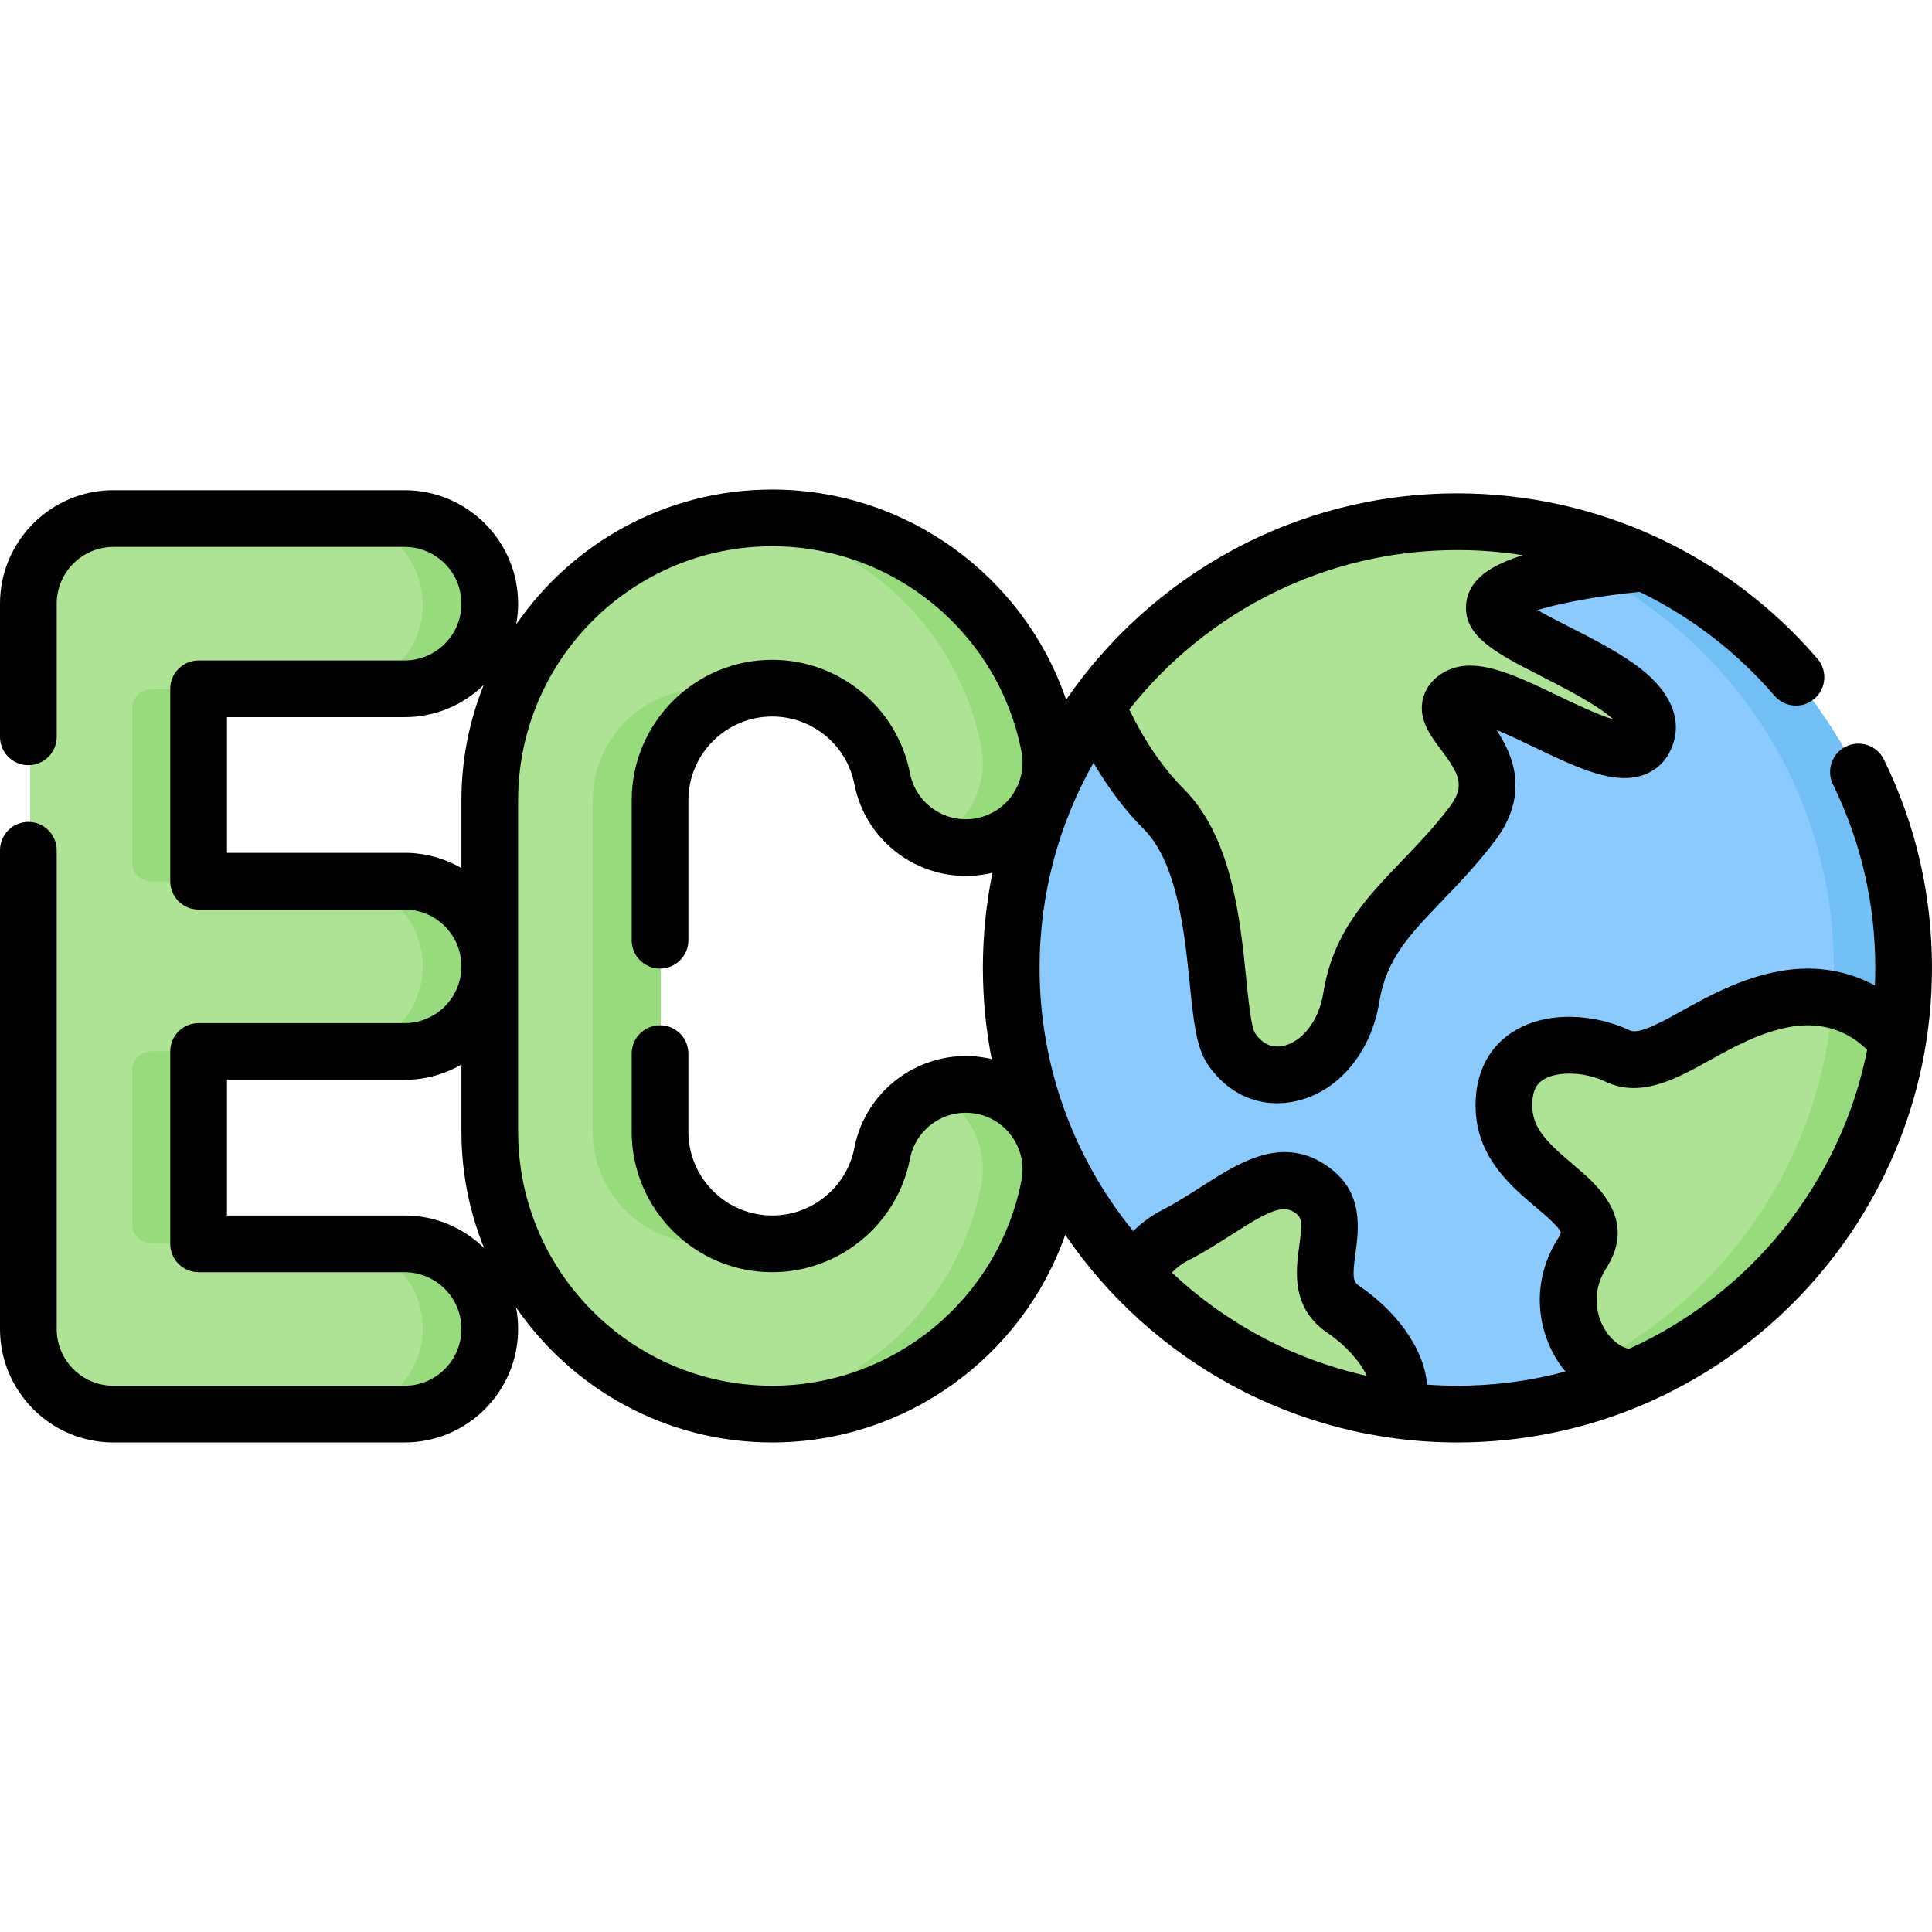 <svg id="Capa_1" enable-background="new 0 0 512 512" height="512" viewBox="0 0 512 512" width="512" xmlns="http://www.w3.org/2000/svg"><g><g><path d="m107.528 278.601c12.435 0 22.515-10.08 22.515-22.515s-10.08-22.515-22.515-22.515h-54.498v-50.888h54.498c12.435 0 22.515-10.08 22.515-22.515s-10.08-22.515-22.515-22.515h-77.013c-12.435-.001-22.515 10.079-22.515 22.514v191.73c0 .018.001.036.001.054s-.001.036-.001.054c0 12.435 10.08 22.515 22.515 22.515h77.013c12.435 0 22.515-10.08 22.515-22.515s-10.08-22.515-22.515-22.515h-54.498v-50.889z" fill="#aee295"/><g><g fill="#98db7c"><path d="m40.03 233.571h13v-50.888h-13c-2.761 0-5 2.238-5 5v40.888c0 2.761 2.239 5 5 5z"/><path d="m112.044 160.167c0 12.435-10.08 22.515-22.515 22.515h18c12.435 0 22.515-10.08 22.515-22.515s-10.08-22.515-22.515-22.515h-18c12.434 0 22.515 10.08 22.515 22.515z"/><path d="m107.528 329.49h-18c12.435 0 22.515 10.08 22.515 22.515s-10.08 22.515-22.515 22.515h18c12.435 0 22.515-10.08 22.515-22.515.001-12.435-10.08-22.515-22.515-22.515z"/><path d="m40.03 329.49h13v-50.889h-13c-2.761 0-5 2.239-5 5v40.889c0 2.761 2.239 5 5 5z"/><path d="m107.528 233.571h-18c12.435 0 22.515 10.08 22.515 22.515s-10.08 22.515-22.515 22.515h18c12.435 0 22.515-10.08 22.515-22.515.001-12.435-10.08-22.515-22.515-22.515z"/></g></g><path d="m204.737 374.521c-41.186 0-74.694-33.508-74.694-74.694v-87.653c0-41.186 33.507-74.694 74.693-74.694 35.672 0 66.499 25.4 73.3 60.396 2.372 12.207-5.601 24.025-17.807 26.397-12.201 2.37-24.023-5.6-26.396-17.807-2.697-13.881-14.934-23.956-29.095-23.956-16.357 0-29.663 13.307-29.663 29.663v87.653c0 16.357 13.306 29.663 29.662 29.663 14.162 0 26.399-10.075 29.096-23.955 2.373-12.207 14.196-20.176 26.396-17.807 12.207 2.372 20.179 14.19 17.807 26.397-6.8 34.997-37.626 60.397-73.299 60.397z" fill="#aee295"/><g><g fill="#98db7c"><path d="m260.036 197.876c2.051 10.553-3.634 20.811-13.099 24.93 4.04 1.766 8.638 2.37 13.292 1.467 12.207-2.372 20.179-14.19 17.807-26.397-6.8-34.996-37.628-60.396-73.3-60.396-3.042 0-6.036.204-8.985.56 31.743 3.861 58.066 27.828 64.285 59.836z"/><path d="m175.074 299.827v-87.653c0-13.218 8.692-24.441 20.66-28.262-2.851-.911-5.877-1.401-8.997-1.401-16.357 0-29.663 13.307-29.663 29.663v87.653c0 16.357 13.306 29.663 29.662 29.663 3.12 0 6.146-.49 8.997-1.401-11.967-3.821-20.659-15.044-20.659-28.262z"/><path d="m260.229 287.728c-4.654-.904-9.251-.3-13.291 1.467 9.465 4.12 15.149 14.377 13.099 24.93-6.22 32.008-32.542 55.975-64.283 59.836 2.948.355 5.942.56 8.984.56 35.672 0 66.499-25.4 73.299-60.396 2.371-12.207-5.601-24.025-17.808-26.397z"/></g></g><circle cx="385.982" cy="256.503" fill="#8bcaff" r="118.018"/><path d="m385.982 138.485c-3.028 0-6.029.115-9 .339 60.975 4.598 109.018 55.527 109.018 117.679s-48.043 113.081-109.018 117.679c2.971.224 5.972.339 9 .339 65.18 0 118.018-52.838 118.018-118.018s-52.838-118.018-118.018-118.018z" fill="#71bff4"/><path d="m300.475 337.845c2.65-4.306 6.161-8.24 10.772-10.589 14.824-7.55 25.695-19.977 36.566-11.787s-3.628 23.508 8.069 31.414c8.505 5.749 17.861 16.98 13.602 26.484-27.007-3.778-51.088-16.69-69.009-35.522z" fill="#aee295"/><path d="m428.245 279.762c10.773 5.224 24.161-11.364 44.287-15.014 19.837-3.598 29.561 10.952 29.836 11.37-6.706 40.084-33.611 73.32-69.899 88.888-13.119-.506-22.775-18.655-13.494-33.015 9.283-14.363-19.457-18.552-20.654-37.703-1.196-19.152 19.152-19.75 29.924-14.526z" fill="#aee295"/><path d="m485.693 264.991c-2.97 41.787-27.694 77.554-62.913 96.054 2.758 2.35 6.091 3.822 9.689 3.961 36.288-15.568 63.192-48.805 69.899-88.888-.205-.313-5.673-8.488-16.675-11.127z" fill="#98db7c"/><g><path d="m435.588 149.394c-15.082-6.997-31.886-10.91-49.606-10.91-2.999 0-5.967.125-8.909.345 15.797 1.204 30.723 5.521 44.17 12.334 7.64-1.196 14.093-1.748 14.345-1.769z" fill="#98db7c"/></g><path d="m385.982 138.485c17.72 0 34.524 3.913 49.606 10.91-.624.053-39.353 3.36-39.843 11.693-.494 8.4 46.449 19.765 39.858 34.59-5.485 12.336-39.605-16.39-49.367-10.913s17.416 15.638 3.58 33.782-28.652 25.678-31.868 45.63-22.729 27.364-31.876 13.528c-5.409-8.182-.988-46.449-17.789-63.25-7.826-7.826-13.608-17.696-17.825-27.257 21.452-29.518 56.244-48.713 95.524-48.713z" fill="#aee295"/></g><path d="m499.257 201.281c-1.825-3.728-6.327-5.271-10.053-3.446-3.728 1.824-5.27 6.325-3.446 10.053 7.44 15.201 11.212 31.557 11.212 48.615 0 1.56-.041 3.11-.105 4.655-6.448-3.497-14.958-5.653-25.251-3.788-10.297 1.868-18.898 6.635-25.81 10.467-5.662 3.139-11.517 6.387-13.944 5.21-8.485-4.115-21.928-5.652-31.391.695-6.615 4.437-9.943 11.927-9.37 21.089.77 12.314 9.568 19.74 15.993 25.163 2.227 1.88 6.373 5.379 6.533 6.681 0 .101-.118.574-.643 1.386-5.995 9.275-6.547 20.637-1.478 30.392.951 1.83 2.089 3.5 3.349 5.028-9.133 2.445-18.725 3.757-28.619 3.757-2.705 0-5.385-.102-8.042-.294-.836-10.118-8.865-19.996-17.908-26.109-1.658-1.12-1.98-2.117-1.078-8.658.873-6.332 2.192-15.9-6.693-22.594-12.189-9.184-23.878-1.684-34.191 4.932-3.335 2.14-6.784 4.352-10.379 6.183-2.744 1.398-5.294 3.262-7.638 5.563-15.499-19.055-24.804-43.339-24.804-69.759 0-19.74 5.198-38.286 14.288-54.353 3.97 6.785 8.409 12.664 13.28 17.535 8.964 8.964 10.846 27.477 12.22 40.994.989 9.728 1.703 16.755 4.649 21.21 4.474 6.768 11.173 10.489 18.518 10.489 1.573 0 3.177-.171 4.794-.519 11.357-2.446 20.115-12.837 22.313-26.472 1.811-11.236 8.037-17.716 16.655-26.684 4.27-4.443 9.109-9.48 13.833-15.674 9.456-12.4 4.96-22.913.57-29.572 3.357 1.381 7.127 3.192 9.918 4.533 11.423 5.486 21.287 10.222 29.174 7.325 3.225-1.186 5.683-3.504 7.105-6.704 4.316-9.708-3.045-17.474-7.817-21.239-5.4-4.261-12.785-8.022-19.301-11.34-2.48-1.263-5.645-2.875-8.248-4.349 6.112-1.909 16.599-3.826 27.077-4.825 13.505 6.547 25.698 15.845 35.728 27.518 2.705 3.148 7.45 3.506 10.597.802 3.148-2.705 3.506-7.45.802-10.597-23.94-27.86-58.72-43.839-95.422-43.839-42.989 0-81.002 21.686-103.694 54.687-11.229-32.849-42.386-55.695-77.906-55.695-28.112 0-52.968 14.168-67.834 35.729.329-1.779.51-3.61.51-5.483 0-16.583-13.491-30.074-30.074-30.074h-77.162c-16.583.001-30.074 13.492-30.074 30.075v35.292c0 4.15 3.365 7.515 7.515 7.515s7.515-3.365 7.515-7.515v-35.292c0-8.296 6.749-15.045 15.045-15.045h77.164c8.296 0 15.045 6.749 15.045 15.045s-6.749 15.045-15.045 15.045h-54.606c-4.15 0-7.515 3.364-7.515 7.515v50.988c0 4.15 3.364 7.515 7.515 7.515h54.605c8.296 0 15.045 6.749 15.045 15.044 0 8.296-6.749 15.045-15.045 15.045h-54.605c-4.15 0-7.515 3.364-7.515 7.515v50.989c0 4.15 3.364 7.515 7.515 7.515h54.605c8.296 0 15.045 6.749 15.045 15.044s-6.749 15.045-15.045 15.045h-77.164c-8.269 0-15.002-6.706-15.045-14.965.001-.047.001-.093.001-.134 0-.045 0-.094-.001-.145v-126.665c0-4.15-3.365-7.515-7.515-7.515s-7.514 3.364-7.514 7.515v126.753.058.051c0 16.583 13.491 30.074 30.074 30.074h77.164c16.583 0 30.074-13.491 30.074-30.074 0-1.954-.194-3.863-.551-5.714 14.862 21.595 39.738 35.788 67.877 35.788 35.279 0 66.245-22.541 77.666-55.032 22.663 33.196 60.794 55.032 103.933 55.032 69.346 0 125.763-56.417 125.763-125.764 0-19.367-4.287-37.947-12.743-55.222zm-184.491 132.81c4.261-2.17 8.199-4.697 11.674-6.926 10.225-6.56 13.7-8.088 17.032-5.579 1.526 1.15 1.668 2.586.848 8.538-.907 6.578-2.277 16.52 7.55 23.162 4.439 3 8.51 7.375 10.344 11.319-19.695-4.374-37.43-14.006-51.655-27.344 1.331-1.357 2.736-2.42 4.207-3.17zm71.47-188.321c5.856 0 11.654.468 17.352 1.371-8.348 2.553-14.665 6.404-15.072 13.32-.491 8.343 8.258 12.798 20.365 18.964 4.744 2.416 14.716 7.494 18.63 11.211-4.153-1.24-10.566-4.32-14.463-6.192-12.024-5.776-22.41-10.766-30.235-6.372-3.966 2.225-5.338 5.259-5.791 7.413-1.107 5.265 2.05 9.462 4.836 13.165 5.004 6.652 6.495 9.692 2.243 15.267-4.204 5.513-8.533 10.018-12.719 14.374-9.307 9.685-18.097 18.834-20.655 34.706-1.37 8.501-6.332 13.243-10.64 14.171-3.052.657-5.612-.543-7.571-3.503-.979-1.782-1.727-9.135-2.273-14.504-1.603-15.764-3.797-37.354-16.545-50.102-5.417-5.416-10.259-12.477-14.433-21.021 20.295-25.726 51.737-42.268 86.971-42.268zm-278.998 80.242h-47.09v-35.958h47.09c8.138 0 15.527-3.255 20.947-8.524-3.793 9.456-5.902 19.762-5.902 30.558v17.975c-4.429-2.571-9.566-4.051-15.045-4.051zm0 96.107h-47.09v-35.959h47.09c5.479 0 10.616-1.48 15.045-4.05v17.803c0 10.901 2.148 21.305 6.012 30.836-5.43-5.333-12.864-8.63-21.057-8.63zm67.678-50.412c-4.15 0-7.515 3.364-7.515 7.515v20.691c0 20.532 16.704 37.236 37.235 37.236 17.779 0 33.142-12.652 36.53-30.083 1.583-8.143 9.495-13.48 17.638-11.899 3.944.767 7.355 3.023 9.602 6.355 2.247 3.331 3.063 7.339 2.296 11.283-6.129 31.541-33.913 54.433-66.066 54.433-37.123 0-67.325-30.202-67.325-67.325v-87.825c0-37.123 30.202-67.325 67.324-67.325 32.153 0 59.938 22.892 66.067 54.433.767 3.945-.049 7.952-2.296 11.283s-5.658 5.588-9.602 6.355c-8.14 1.583-16.055-3.756-17.638-11.898-3.387-17.432-18.75-30.084-36.529-30.084-20.532 0-37.236 16.704-37.236 37.236v37.075c0 4.15 3.365 7.515 7.515 7.515s7.515-3.364 7.515-7.515v-37.075c0-12.245 9.962-22.207 22.206-22.207 10.6 0 19.758 7.537 21.775 17.922 3.164 16.277 18.978 26.945 35.258 23.784.452-.088.898-.191 1.343-.298-1.665 8.149-2.541 16.581-2.541 25.215 0 8.263.81 16.339 2.338 24.161-.378-.089-.757-.176-1.141-.251-16.279-3.163-32.094 7.508-35.258 23.785-2.018 10.384-11.176 17.921-21.776 17.921-12.244 0-22.206-9.962-22.206-22.207v-20.691c.001-4.151-3.363-7.515-7.513-7.515zm256.748 85.778c-2.668-.665-5.195-2.829-6.822-5.962-2.548-4.902-2.262-10.623.764-15.304 8.474-13.113-2.351-22.25-8.819-27.71-6.232-5.26-10.344-9.119-10.687-14.615-.35-5.596 1.897-7.103 2.743-7.67 3.953-2.651 11.703-1.962 16.461.346 9.444 4.58 18.771-.589 27.788-5.589 6.255-3.468 13.345-7.398 21.205-8.823 10.792-1.959 17.558 3.071 20.527 6.078-7.072 35.394-31.065 64.754-63.16 79.249z"/></g></svg>